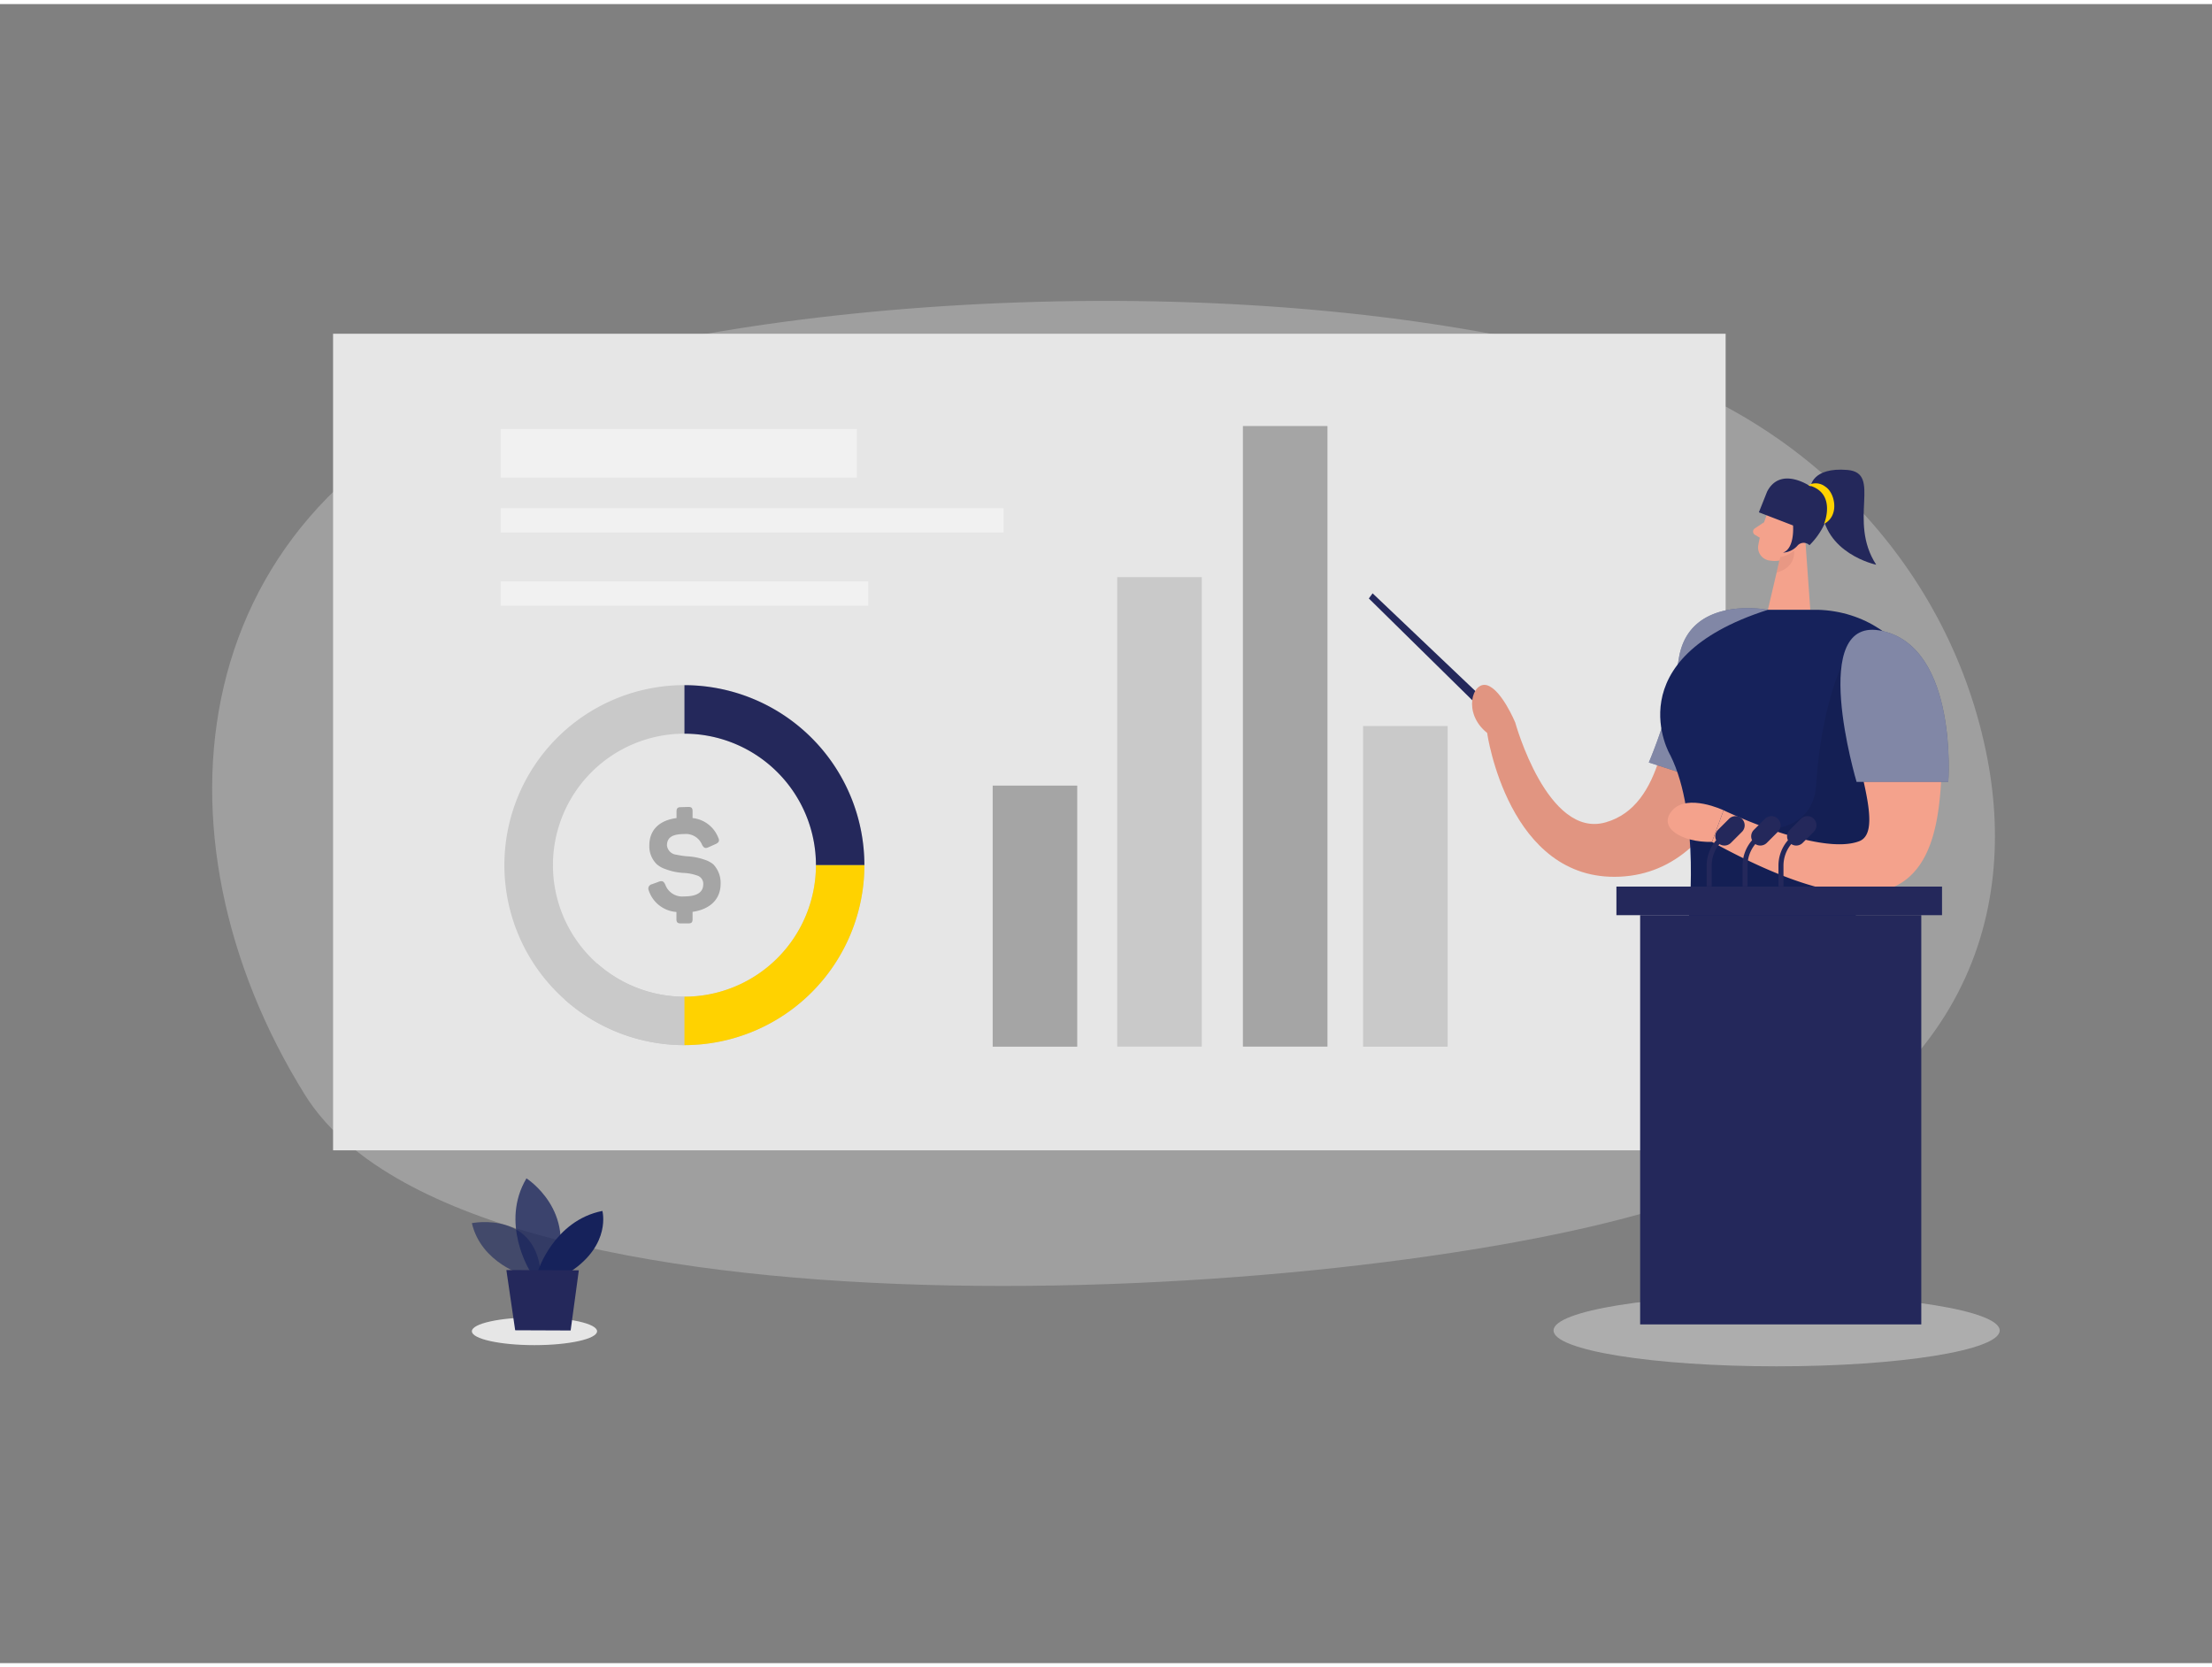 <svg id="Layer_1" data-name="Layer 1" xmlns="http://www.w3.org/2000/svg" viewBox="0 0 400 300" width="406" height="306" class="illustration styles_illustrationTablet__1DWOa"><rect x="0" y="0" width="400" height="300" fill="#808080" stroke="none"/><title>_</title><path d="M293,65.06c33.74,9.61,59.78,37,66.38,71.35,5.56,29-4.16,64.66-59.78,81.5-56.76,17.2-215.28,26.18-244.46-20.68S32.56,90,93.1,68.31C135.54,53.1,227.17,46.29,293,65.06Z" fill="#e6e6e6" opacity="0.3"></path><ellipse cx="96.65" cy="239.99" rx="11.32" ry="2.51" fill="#e6e6e6"></ellipse><ellipse cx="321.27" cy="239.85" rx="40.34" ry="6.48" fill="#e6e6e6" opacity="0.45"></ellipse><rect x="60.23" y="59.61" width="251.82" height="147.66" fill="#e6e6e6"></rect><path d="M123.77,188.25a32.55,32.55,0,1,1,32.54-32.54A32.58,32.58,0,0,1,123.77,188.25Zm0-56.32a23.78,23.78,0,1,0,23.78,23.78A23.8,23.8,0,0,0,123.77,131.93Z" fill="#c9c9c9"></path><path d="M123.77,188.25a32.5,32.5,0,0,1-21.59-8.19L108,173.5a23.77,23.77,0,0,0,15.78,6Z" fill="#c9c9c9"></path><path d="M156.31,155.71h-8.76a23.8,23.8,0,0,0-23.78-23.78v-8.77A32.58,32.58,0,0,1,156.31,155.71Z" fill="#24285b"></path><path d="M123.77,188.25v-8.76a23.81,23.81,0,0,0,23.78-23.78h8.76A32.58,32.58,0,0,1,123.77,188.25Z" fill="#ffd200"></path><path d="M124.48,145.18c.58,0,.76.2.76.78v1.23a5.6,5.6,0,0,1,4.62,3.49c.3.6.18.93-.5,1.23l-1.23.55c-.58.28-.86.15-1.18-.45a3.15,3.15,0,0,0-3.22-1.93c-2.14,0-3.12.62-3.12,2.06a1.9,1.9,0,0,0,1.74,1.68,15,15,0,0,0,1.81.28,11.45,11.45,0,0,1,3.34.65,4.66,4.66,0,0,1,1.48.8,4.84,4.84,0,0,1,1.33,3.52c0,2.74-1.83,4.6-5.07,5.08v1.31c0,.57-.18.78-.76.78H123.1c-.58,0-.78-.21-.78-.78v-1.29a5.69,5.69,0,0,1-5-3.87.81.81,0,0,1,.58-1.15l1.23-.45c.62-.23.9-.08,1.18.55a3.27,3.27,0,0,0,3.39,2.11c2.31,0,3.47-.73,3.47-2.21a1.54,1.54,0,0,0-1.08-1.56,8.44,8.44,0,0,0-2.49-.48,10.83,10.83,0,0,1-3.37-.73,4.46,4.46,0,0,1-1.45-.83,4.53,4.53,0,0,1-1.36-3.41c0-2.72,1.71-4.53,4.92-4.95V146c0-.58.2-.78.78-.78Z" fill="#a5a5a5"></path><rect x="179.51" y="141.32" width="15.29" height="47.21" fill="#a5a5a5"></rect><rect x="246.49" y="130.55" width="15.29" height="57.98" fill="#c9c9c9"></rect><rect x="202.03" y="103.63" width="15.29" height="84.89" fill="#c9c9c9"></rect><rect x="224.76" y="76.3" width="15.29" height="112.22" fill="#a5a5a5"></rect><polygon points="268.89 126.21 248.21 106.55 247.53 107.48 268.21 127.83 268.89 126.21" fill="#24285b"></polygon><path d="M319.69,109.53s-13.12-1.75-15.76,9.22-3,26.17-13.56,29.21S274,129.91,274,129.91s-2.45-5.92-5.08-6.73-4.52,5,0,8.61c0,0,3.81,26.93,24,26S319.69,129.07,319.69,109.53Z" fill="#f4a28c"></path><path d="M319.69,109.53s-13.12-1.75-15.76,9.22-3,26.17-13.56,29.21S274,129.91,274,129.91s-2.45-5.92-5.08-6.73-4.52,5,0,8.61c0,0,3.81,26.93,24,26S319.69,129.07,319.69,109.53Z" opacity="0.08"></path><path d="M319.69,109.53s-14.09-2.78-16.07,8.61a85.43,85.43,0,0,1-5.46,19l10.77,3.49Z" fill="#16225B"></path><path d="M319.69,109.53s-14.09-2.78-16.07,8.61a85.43,85.43,0,0,1-5.46,19l10.77,3.49Z" fill="#fff" opacity="0.46"></path><path d="M320.31,90.44A29.35,29.35,0,0,0,317.93,98a2.39,2.39,0,0,0,2.14,2.63,5.28,5.28,0,0,0,5.25-2.3l2.78-3.4a4.27,4.27,0,0,0-.18-4.94C326.07,87.23,321.41,87.76,320.31,90.44Z" fill="#f4a28c"></path><polygon points="326.37 95.68 327.36 109.53 319.69 109.53 321.99 99.71 326.37 95.68" fill="#f4a28c"></polygon><path d="M319,93.69l-1.67,1.12a.68.68,0,0,0,0,1.15l1.41.85Z" fill="#f4a28c"></path><path d="M321.93,100a5.17,5.17,0,0,0,2.49-1.2s.5,3-3.15,4Z" fill="#ce8172" opacity="0.31"></path><path d="M324.24,95.5s.67-1.7,1.91-1.09.29,3.08-1.55,2.66Z" fill="#f4a28c"></path><path d="M319.69,109.53h7.67s.53,0,1.43,0c16.73.53,26.44,19.11,17.56,33.29-4.94,7.89-10.84,18.53-11.23,24.88l-29.81-1.51s2.26-19.33-3.27-30.38C302,135.81,291.89,118.41,319.69,109.53Z" fill="#16225B"></path><path d="M333,119.65s-3.7,7.67-4.58,21.45-22.17,6.17-22.17,6.17l-.6,14.11L336.1,163l2.53-9.23S346.62,139.47,333,119.65Z" opacity="0.08"></path><path d="M333.26,121.13a6.49,6.49,0,0,1,11.5-4.38,27.83,27.83,0,0,1,6.42,18.52c-.25,18-2.68,37.58-41.6,16.23l2.1-5.72s17.27,8.31,24.49,5.61C341.47,149.41,333.81,133.52,333.26,121.13Z" fill="#f4a28c"></path><path d="M311.68,145.78s-6.5-3.08-9.26,0,1.63,5.85,7.16,5.72Z" fill="#f4a28c"></path><path d="M319.55,88.16l-1.49,3.74,6.18,2.38s.35,4.16-1.83,4.91a3.73,3.73,0,0,0,2.65-1.28,1.48,1.48,0,0,1,2.07-.13l.08.07a13.33,13.33,0,0,0,3.6-6.37c.7-3.67-3.39-4.24-3.39-4.24S322,83.43,319.55,88.16Z" fill="#24285b"></path><path d="M327.42,87.24s.28-3.53,6.64-3,0,9.14,5.22,17.14c0,0-9.6-2-9.88-10.65Z" fill="#24285b"></path><path d="M327,87a2.81,2.81,0,0,1,3.07.26c1.8,1.14,2.6,5.3-.23,6.73C329.86,94,332.21,88.34,327,87Z" fill="#ffd200"></path><path d="M335.73,140.65h16.58s1.82-24.2-11.9-27.29S335.73,140.65,335.73,140.65Z" fill="#16225B"></path><path d="M335.73,140.65h16.58s1.82-24.2-11.9-27.29S335.73,140.65,335.73,140.65Z" fill="#fff" opacity="0.46"></path><rect x="296.59" y="164.74" width="50.84" height="74.01" fill="#24285b"></rect><rect x="292.3" y="159.58" width="58.88" height="5.17" fill="#24285b"></rect><path d="M315,147.33a1.65,1.65,0,0,0-2.34,0l-2,2a1.65,1.65,0,0,0-.32,1.87,7,7,0,0,0-1.72,4.61v3.74h.91v-3.74a6.11,6.11,0,0,1,1.4-3.92,1.66,1.66,0,0,0,2.08-.22l2-2A1.65,1.65,0,0,0,315,147.33Z" fill="#24285b"></path><path d="M321.5,147.33a1.66,1.66,0,0,0-2.35,0l-2,2a1.65,1.65,0,0,0-.32,1.87,7,7,0,0,0-1.72,4.61v3.74h.9v-3.74a6.12,6.12,0,0,1,1.41-3.92,1.66,1.66,0,0,0,2.08-.22l2-2A1.65,1.65,0,0,0,321.5,147.33Z" fill="#24285b"></path><path d="M328,147.33a1.66,1.66,0,0,0-2.35,0l-2,2a1.65,1.65,0,0,0-.33,1.87,7,7,0,0,0-1.72,4.61v3.74h.91v-3.74a6.12,6.12,0,0,1,1.41-3.92,1.64,1.64,0,0,0,2.07-.22l2-2A1.67,1.67,0,0,0,328,147.33Z" fill="#24285b"></path><rect x="90.54" y="104.4" width="66.46" height="4.39" fill="#fff" opacity="0.46"></rect><rect x="90.54" y="76.84" width="64.41" height="8.78" fill="#fff" opacity="0.46"></rect><rect x="90.54" y="91.16" width="90.94" height="4.39" fill="#fff" opacity="0.46"></rect><path d="M94.89,229.9s-7.85-2.15-9.56-9.46c0,0,12.17-2.45,12.51,10.1Z" fill="#16225B" opacity="0.58"></path><path d="M95.85,229.12s-5.48-8.67-.65-16.78c0,0,9.25,5.87,5.14,16.8Z" fill="#16225B" opacity="0.73"></path><path d="M97.27,229.12s2.9-9.15,11.66-10.89c0,0,1.64,6-5.68,10.92Z" fill="#16225B"></path><polygon points="91.57 228.92 93.16 239.81 103.19 239.85 104.67 228.97 91.57 228.92" fill="#24285b"></polygon></svg>